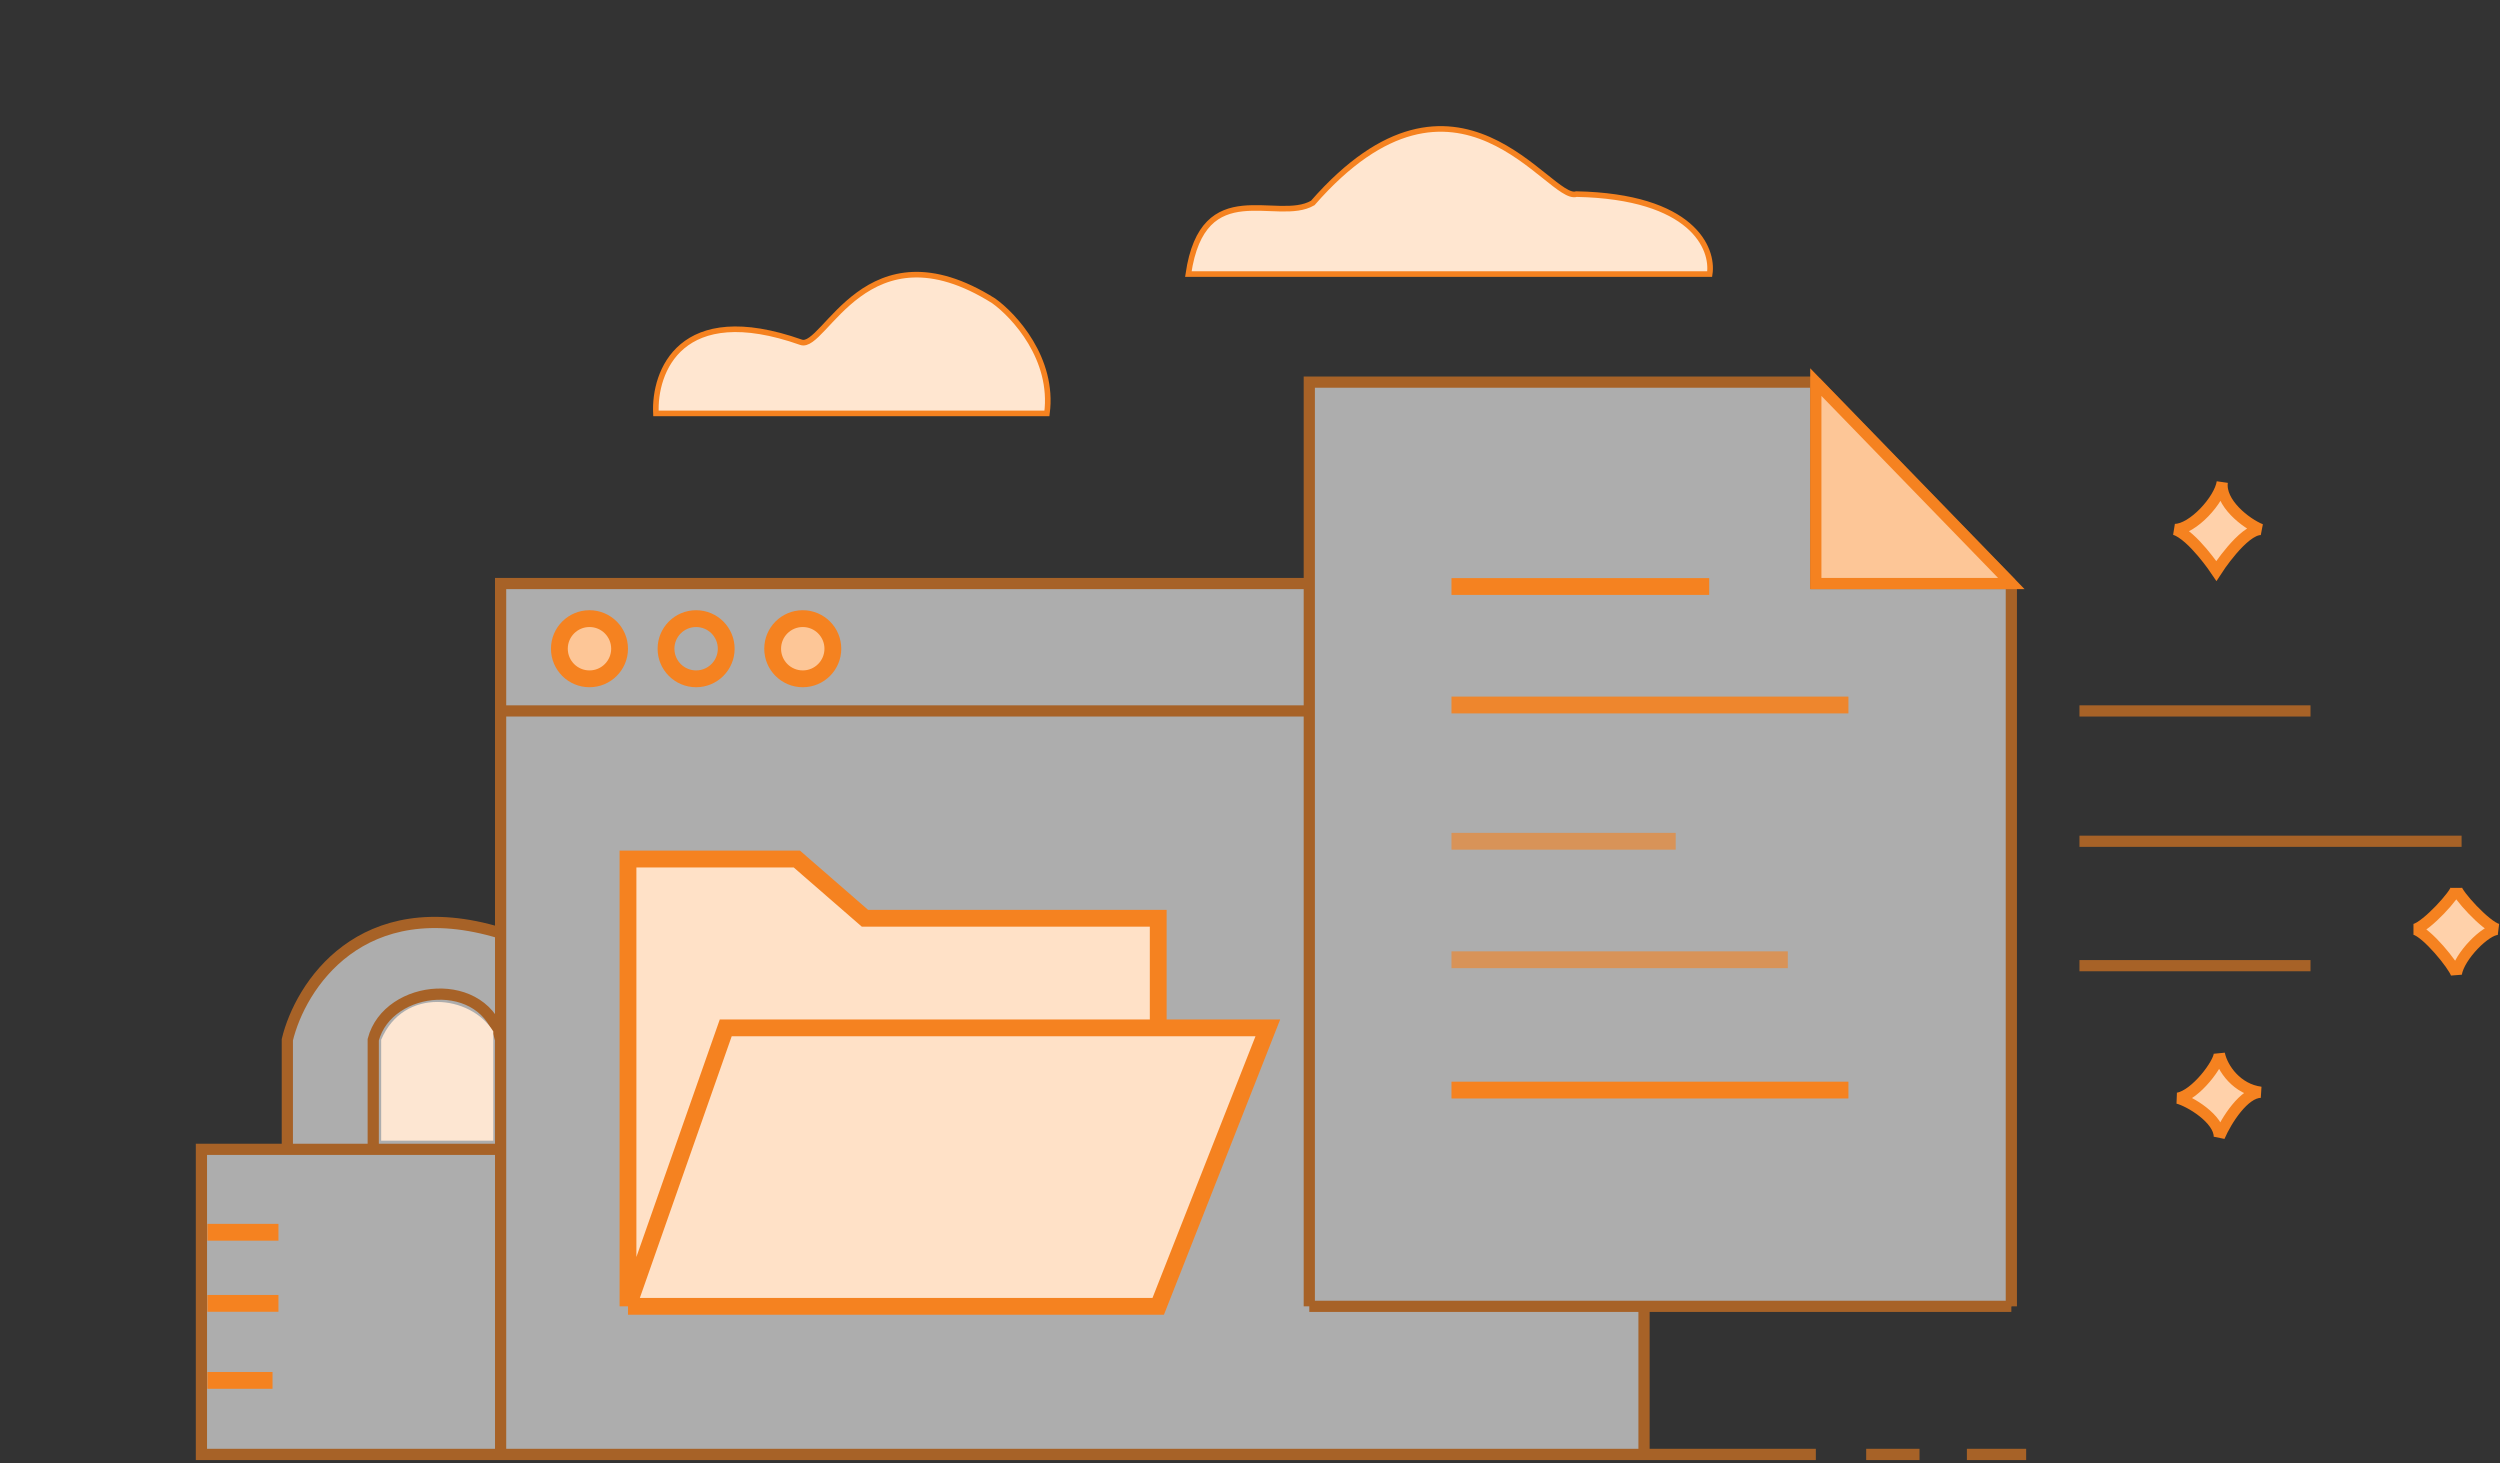 <svg width="446" height="261" viewBox="0 0 446 261" fill="none" xmlns="http://www.w3.org/2000/svg">
<rect x="0" y="0" width="446" height="261" fill="#333333" stroke="none"/>
<path d="M396.455 86C396.002 89.171 391.171 94.455 388 94.455C391.171 95.512 395.398 101.854 395.398 101.854C395.398 101.854 400.154 94.455 403.325 94.455C400.683 93.398 395.927 89.699 396.455 86Z" fill="#FFD1AA"/>
<path d="M430.805 165.797C432.919 165.268 438.203 159.455 438.203 158.398C438.203 159.455 443.488 165.268 445.602 165.797C443.488 165.797 438.732 170.553 438.203 173.724C437.675 172.138 432.919 166.325 430.805 165.797Z" fill="#FFD1AA"/>
<path d="M395.927 187.992C395.927 189.683 391.699 195.39 388.528 195.919C390.642 196.447 395.927 199.618 395.927 202.789C397.188 199.847 400.366 194.862 403.325 194.862C399.098 194.333 396.455 190.634 395.927 187.992Z" fill="#FFD1AA"/>
<path d="M396.455 86C396.002 89.171 391.171 94.455 388 94.455C391.171 95.512 395.398 101.854 395.398 101.854C395.398 101.854 400.154 94.455 403.325 94.455C400.683 93.398 395.927 89.699 396.455 86Z" stroke="#F58220" stroke-width="2"/>
<path d="M430.805 165.797C432.919 165.268 438.203 159.455 438.203 158.398C438.203 159.455 443.488 165.268 445.602 165.797C443.488 165.797 438.732 170.553 438.203 173.724C437.675 172.138 432.919 166.325 430.805 165.797Z" stroke="#F58220" stroke-width="2"/>
<path d="M395.927 187.992C395.927 189.683 391.699 195.39 388.528 195.919C390.642 196.447 395.927 199.618 395.927 202.789C397.188 199.847 400.366 194.862 403.325 194.862C399.098 194.333 396.455 190.634 395.927 187.992Z" stroke="#F58220" stroke-width="2"/>
<path d="M305.008 48.895H212C214.642 30.928 227.854 39.912 234.195 36.212C260.089 6.619 276.472 36.212 281.228 34.627C301.943 35.05 305.713 44.315 305.008 48.895Z" fill="#FFE6D0" stroke="#F58220"/>
<path d="M142.912 61.063C121.351 53.454 116.666 66.347 117.018 73.746H186.774C188.042 64.022 180.961 56.307 177.262 53.665C154.538 39.396 147.14 62.555 142.912 61.063Z" fill="#FFE6D0" stroke="#F58220"/>
<g opacity="0.6">
<path d="M89.309 104.105H233.578V68.17H323.944L358.822 104.105V233.049H293.293V259.471H89.309H35.935V205.04H51.261V185.488C53.551 175.975 64.366 158.853 89.309 166.463V126.829V104.105Z" fill="white"/>
<path d="M233.578 104.105H89.309V126.829M233.578 104.105V68.17H323.944M233.578 104.105V126.829M89.309 259.471H293.293M89.309 259.471V205.04M89.309 259.471H35.935V205.04H51.261M323.944 259.471H293.293M293.293 259.471V233.049H233.578M233.578 233.049H358.822M233.578 233.049V126.829M358.822 233.049C358.822 233.049 358.822 154.461 358.822 104.105M358.822 233.049V104.105M358.822 104.105C345.201 104.105 323.944 104.105 323.944 104.105V68.17M358.822 104.105C345.201 90.072 323.944 68.17 323.944 68.17M233.578 126.829H89.309M89.309 126.829C89.309 126.829 89.309 150.985 89.309 166.463M89.309 205.04V185.488M89.309 205.04H66.586M89.309 185.488C86.667 173.862 69.228 175.447 66.586 185.488V205.04M89.309 185.488C89.309 185.488 89.309 173.893 89.309 166.463M66.586 205.04H51.261M51.261 205.04V185.488C53.551 175.975 64.366 158.853 89.309 166.463M332.927 259.471H342.44M370.976 126.829H412.196M370.976 150.081H439.147M370.976 172.276H412.196M350.895 259.471H361.464" stroke="#F58220" stroke-width="2"/>
</g>
<path d="M323.943 104.105H358.821L323.943 68.17V104.105Z" fill="#FDC697" stroke="#F58220" stroke-width="2"/>
<path d="M88 203.5H68V185.5C72 176 84 177.5 88 184V203.5Z" fill="#FDE6D2"/>
<path d="M112.033 233.049V153.252H142.155L154.31 163.821H206.627V183.374H226.18L206.627 233.049H112.033Z" fill="#FFE1C7"/>
<path d="M112.033 233.049V153.252H142.155L154.31 163.821H206.627V183.374M112.033 233.049L129.472 183.374H206.627M112.033 233.049H206.627L226.18 183.374H206.627" stroke="#F58220" stroke-width="3"/>
<path d="M258.945 104.634H304.921" stroke="#F58220" stroke-width="3"/>
<path opacity="0.9" d="M258.945 125.772H329.758" stroke="#F58220" stroke-width="3"/>
<path d="M258.945 150.082H298.945" stroke="#F58220" stroke-opacity="0.6" stroke-width="3"/>
<path d="M258.945 171.22H318.945" stroke="#F58220" stroke-opacity="0.6" stroke-width="3"/>
<path d="M258.945 194.471H329.758" stroke="#F58220" stroke-width="3"/>
<path d="M36.994 219.837H49.677" stroke="#F58220" stroke-width="3"/>
<path d="M36.994 232.521H49.677" stroke="#F58220" stroke-width="3"/>
<path d="M36.994 246.26H48.62" stroke="#F58220" stroke-width="3"/>
<circle cx="105.163" cy="115.732" r="5.37" fill="#FDC697" stroke="#F58220" stroke-width="3"/>
<circle cx="124.186" cy="115.732" r="5.37" stroke="#F58220" stroke-width="3"/>
<circle cx="143.212" cy="115.732" r="5.37" fill="#FDC697" stroke="#F58220" stroke-width="3"/>
</svg>
